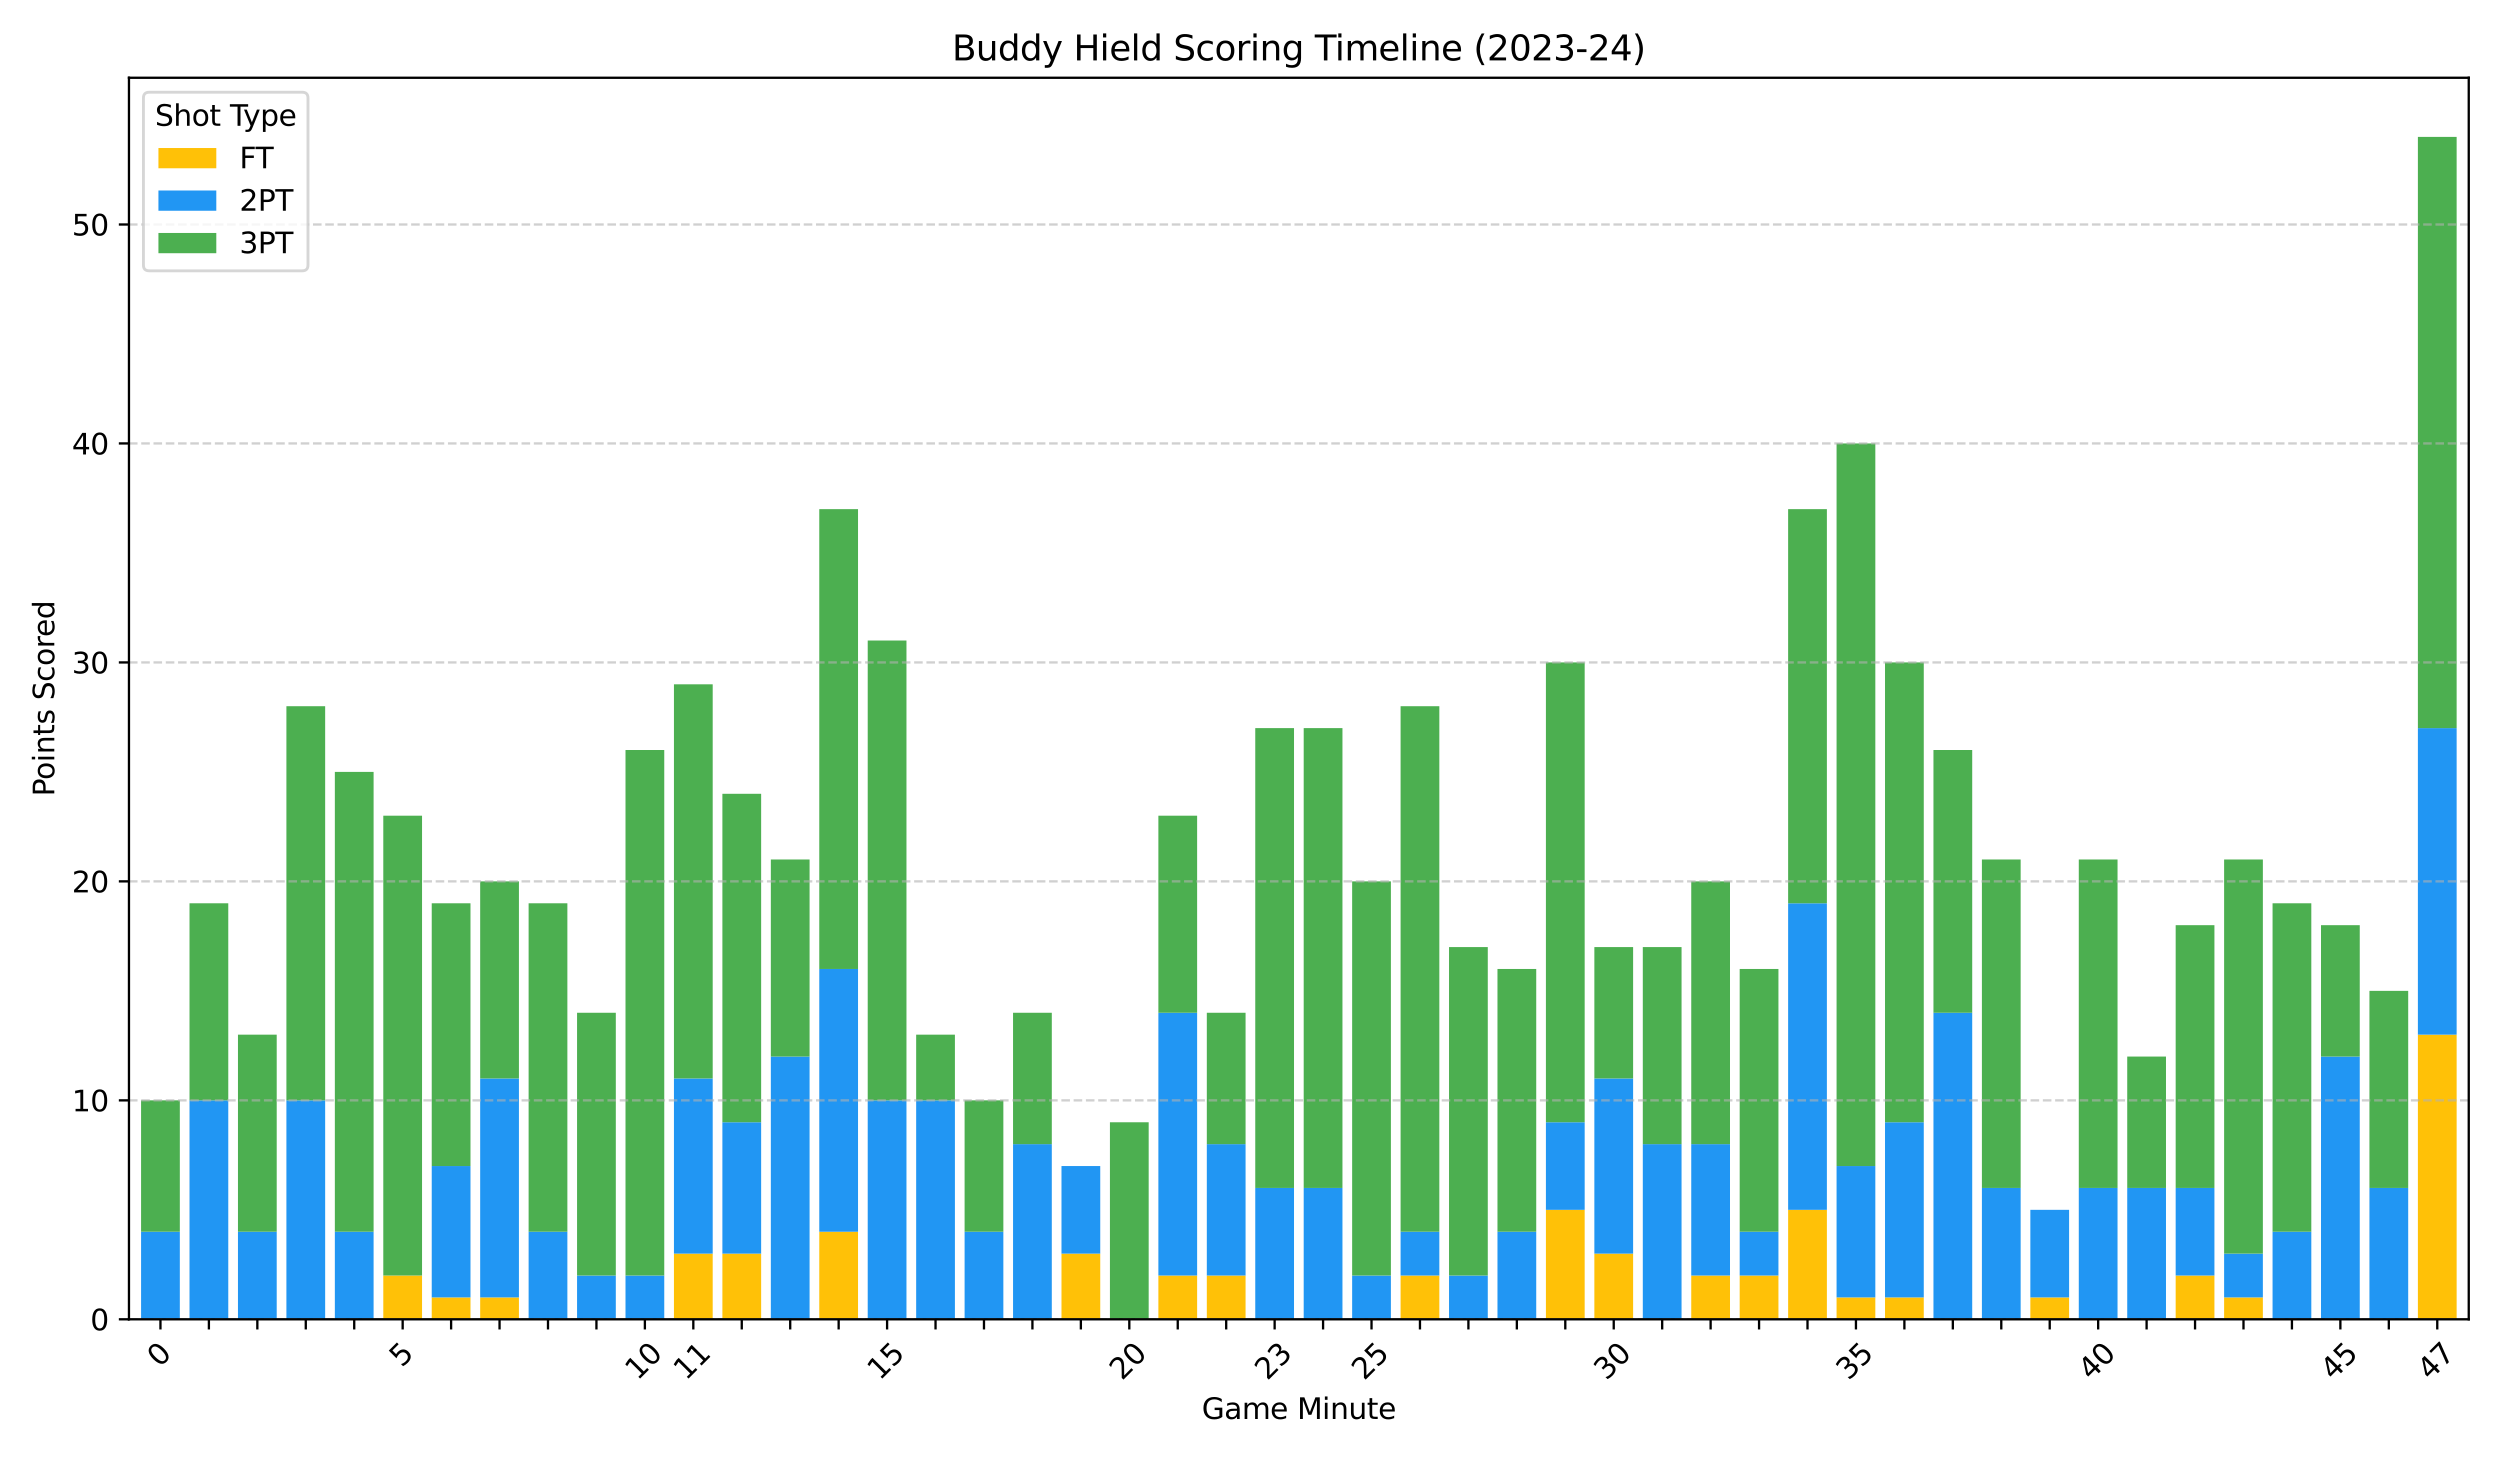 <?xml version="1.0" encoding="utf-8" standalone="no"?>
<!DOCTYPE svg PUBLIC "-//W3C//DTD SVG 1.1//EN"
  "http://www.w3.org/Graphics/SVG/1.1/DTD/svg11.dtd">
<svg xmlns:xlink="http://www.w3.org/1999/xlink" width="864pt" height="504pt" viewBox="0 0 864 504" xmlns="http://www.w3.org/2000/svg" version="1.1">
 <defs>
  <style type="text/css">*{stroke-linejoin: round; stroke-linecap: butt}</style>
 </defs>
 <g id="figure_1">
  <g id="patch_1">
   <path d="M 0 504 
L 864 504 
L 864 0 
L 0 0 
z
" style="fill: #ffffff"/>
  </g>
  <g id="axes_1">
   <g id="patch_2">
    <path d="M 44.57 455.956 
L 853.2 455.956 
L 853.2 26.88 
L 44.57 26.88 
z
" style="fill: #ffffff"/>
   </g>
   <g id="patch_3">
    <path d="M 48.755 455.956 
L 62.149 455.956 
L 62.149 455.956 
L 48.755 455.956 
z
" clip-path="url(#pf59eed6947)" style="fill: #ffc107"/>
   </g>
   <g id="patch_4">
    <path d="M 65.497 455.956 
L 78.891 455.956 
L 78.891 455.956 
L 65.497 455.956 
z
" clip-path="url(#pf59eed6947)" style="fill: #ffc107"/>
   </g>
   <g id="patch_5">
    <path d="M 82.239 455.956 
L 95.633 455.956 
L 95.633 455.956 
L 82.239 455.956 
z
" clip-path="url(#pf59eed6947)" style="fill: #ffc107"/>
   </g>
   <g id="patch_6">
    <path d="M 98.981 455.956 
L 112.374 455.956 
L 112.374 455.956 
L 98.981 455.956 
z
" clip-path="url(#pf59eed6947)" style="fill: #ffc107"/>
   </g>
   <g id="patch_7">
    <path d="M 115.723 455.956 
L 129.116 455.956 
L 129.116 455.956 
L 115.723 455.956 
z
" clip-path="url(#pf59eed6947)" style="fill: #ffc107"/>
   </g>
   <g id="patch_8">
    <path d="M 132.465 455.956 
L 145.858 455.956 
L 145.858 440.821 
L 132.465 440.821 
z
" clip-path="url(#pf59eed6947)" style="fill: #ffc107"/>
   </g>
   <g id="patch_9">
    <path d="M 149.206 455.956 
L 162.6 455.956 
L 162.6 448.388 
L 149.206 448.388 
z
" clip-path="url(#pf59eed6947)" style="fill: #ffc107"/>
   </g>
   <g id="patch_10">
    <path d="M 165.948 455.956 
L 179.342 455.956 
L 179.342 448.388 
L 165.948 448.388 
z
" clip-path="url(#pf59eed6947)" style="fill: #ffc107"/>
   </g>
   <g id="patch_11">
    <path d="M 182.69 455.956 
L 196.083 455.956 
L 196.083 455.956 
L 182.69 455.956 
z
" clip-path="url(#pf59eed6947)" style="fill: #ffc107"/>
   </g>
   <g id="patch_12">
    <path d="M 199.432 455.956 
L 212.825 455.956 
L 212.825 455.956 
L 199.432 455.956 
z
" clip-path="url(#pf59eed6947)" style="fill: #ffc107"/>
   </g>
   <g id="patch_13">
    <path d="M 216.174 455.956 
L 229.567 455.956 
L 229.567 455.956 
L 216.174 455.956 
z
" clip-path="url(#pf59eed6947)" style="fill: #ffc107"/>
   </g>
   <g id="patch_14">
    <path d="M 232.915 455.956 
L 246.309 455.956 
L 246.309 433.253 
L 232.915 433.253 
z
" clip-path="url(#pf59eed6947)" style="fill: #ffc107"/>
   </g>
   <g id="patch_15">
    <path d="M 249.657 455.956 
L 263.051 455.956 
L 263.051 433.253 
L 249.657 433.253 
z
" clip-path="url(#pf59eed6947)" style="fill: #ffc107"/>
   </g>
   <g id="patch_16">
    <path d="M 266.399 455.956 
L 279.793 455.956 
L 279.793 455.956 
L 266.399 455.956 
z
" clip-path="url(#pf59eed6947)" style="fill: #ffc107"/>
   </g>
   <g id="patch_17">
    <path d="M 283.141 455.956 
L 296.534 455.956 
L 296.534 425.686 
L 283.141 425.686 
z
" clip-path="url(#pf59eed6947)" style="fill: #ffc107"/>
   </g>
   <g id="patch_18">
    <path d="M 299.883 455.956 
L 313.276 455.956 
L 313.276 455.956 
L 299.883 455.956 
z
" clip-path="url(#pf59eed6947)" style="fill: #ffc107"/>
   </g>
   <g id="patch_19">
    <path d="M 316.625 455.956 
L 330.018 455.956 
L 330.018 455.956 
L 316.625 455.956 
z
" clip-path="url(#pf59eed6947)" style="fill: #ffc107"/>
   </g>
   <g id="patch_20">
    <path d="M 333.366 455.956 
L 346.76 455.956 
L 346.76 455.956 
L 333.366 455.956 
z
" clip-path="url(#pf59eed6947)" style="fill: #ffc107"/>
   </g>
   <g id="patch_21">
    <path d="M 350.108 455.956 
L 363.502 455.956 
L 363.502 455.956 
L 350.108 455.956 
z
" clip-path="url(#pf59eed6947)" style="fill: #ffc107"/>
   </g>
   <g id="patch_22">
    <path d="M 366.85 455.956 
L 380.244 455.956 
L 380.244 433.253 
L 366.85 433.253 
z
" clip-path="url(#pf59eed6947)" style="fill: #ffc107"/>
   </g>
   <g id="patch_23">
    <path d="M 383.592 455.956 
L 396.985 455.956 
L 396.985 455.956 
L 383.592 455.956 
z
" clip-path="url(#pf59eed6947)" style="fill: #ffc107"/>
   </g>
   <g id="patch_24">
    <path d="M 400.334 455.956 
L 413.727 455.956 
L 413.727 440.821 
L 400.334 440.821 
z
" clip-path="url(#pf59eed6947)" style="fill: #ffc107"/>
   </g>
   <g id="patch_25">
    <path d="M 417.076 455.956 
L 430.469 455.956 
L 430.469 440.821 
L 417.076 440.821 
z
" clip-path="url(#pf59eed6947)" style="fill: #ffc107"/>
   </g>
   <g id="patch_26">
    <path d="M 433.817 455.956 
L 447.211 455.956 
L 447.211 455.956 
L 433.817 455.956 
z
" clip-path="url(#pf59eed6947)" style="fill: #ffc107"/>
   </g>
   <g id="patch_27">
    <path d="M 450.559 455.956 
L 463.953 455.956 
L 463.953 455.956 
L 450.559 455.956 
z
" clip-path="url(#pf59eed6947)" style="fill: #ffc107"/>
   </g>
   <g id="patch_28">
    <path d="M 467.301 455.956 
L 480.694 455.956 
L 480.694 455.956 
L 467.301 455.956 
z
" clip-path="url(#pf59eed6947)" style="fill: #ffc107"/>
   </g>
   <g id="patch_29">
    <path d="M 484.043 455.956 
L 497.436 455.956 
L 497.436 440.821 
L 484.043 440.821 
z
" clip-path="url(#pf59eed6947)" style="fill: #ffc107"/>
   </g>
   <g id="patch_30">
    <path d="M 500.785 455.956 
L 514.178 455.956 
L 514.178 455.956 
L 500.785 455.956 
z
" clip-path="url(#pf59eed6947)" style="fill: #ffc107"/>
   </g>
   <g id="patch_31">
    <path d="M 517.526 455.956 
L 530.92 455.956 
L 530.92 455.956 
L 517.526 455.956 
z
" clip-path="url(#pf59eed6947)" style="fill: #ffc107"/>
   </g>
   <g id="patch_32">
    <path d="M 534.268 455.956 
L 547.662 455.956 
L 547.662 418.118 
L 534.268 418.118 
z
" clip-path="url(#pf59eed6947)" style="fill: #ffc107"/>
   </g>
   <g id="patch_33">
    <path d="M 551.01 455.956 
L 564.404 455.956 
L 564.404 433.253 
L 551.01 433.253 
z
" clip-path="url(#pf59eed6947)" style="fill: #ffc107"/>
   </g>
   <g id="patch_34">
    <path d="M 567.752 455.956 
L 581.145 455.956 
L 581.145 455.956 
L 567.752 455.956 
z
" clip-path="url(#pf59eed6947)" style="fill: #ffc107"/>
   </g>
   <g id="patch_35">
    <path d="M 584.494 455.956 
L 597.887 455.956 
L 597.887 440.821 
L 584.494 440.821 
z
" clip-path="url(#pf59eed6947)" style="fill: #ffc107"/>
   </g>
   <g id="patch_36">
    <path d="M 601.236 455.956 
L 614.629 455.956 
L 614.629 440.821 
L 601.236 440.821 
z
" clip-path="url(#pf59eed6947)" style="fill: #ffc107"/>
   </g>
   <g id="patch_37">
    <path d="M 617.977 455.956 
L 631.371 455.956 
L 631.371 418.118 
L 617.977 418.118 
z
" clip-path="url(#pf59eed6947)" style="fill: #ffc107"/>
   </g>
   <g id="patch_38">
    <path d="M 634.719 455.956 
L 648.113 455.956 
L 648.113 448.388 
L 634.719 448.388 
z
" clip-path="url(#pf59eed6947)" style="fill: #ffc107"/>
   </g>
   <g id="patch_39">
    <path d="M 651.461 455.956 
L 664.855 455.956 
L 664.855 448.388 
L 651.461 448.388 
z
" clip-path="url(#pf59eed6947)" style="fill: #ffc107"/>
   </g>
   <g id="patch_40">
    <path d="M 668.203 455.956 
L 681.596 455.956 
L 681.596 455.956 
L 668.203 455.956 
z
" clip-path="url(#pf59eed6947)" style="fill: #ffc107"/>
   </g>
   <g id="patch_41">
    <path d="M 684.945 455.956 
L 698.338 455.956 
L 698.338 455.956 
L 684.945 455.956 
z
" clip-path="url(#pf59eed6947)" style="fill: #ffc107"/>
   </g>
   <g id="patch_42">
    <path d="M 701.687 455.956 
L 715.08 455.956 
L 715.08 448.388 
L 701.687 448.388 
z
" clip-path="url(#pf59eed6947)" style="fill: #ffc107"/>
   </g>
   <g id="patch_43">
    <path d="M 718.428 455.956 
L 731.822 455.956 
L 731.822 455.956 
L 718.428 455.956 
z
" clip-path="url(#pf59eed6947)" style="fill: #ffc107"/>
   </g>
   <g id="patch_44">
    <path d="M 735.17 455.956 
L 748.564 455.956 
L 748.564 455.956 
L 735.17 455.956 
z
" clip-path="url(#pf59eed6947)" style="fill: #ffc107"/>
   </g>
   <g id="patch_45">
    <path d="M 751.912 455.956 
L 765.305 455.956 
L 765.305 440.821 
L 751.912 440.821 
z
" clip-path="url(#pf59eed6947)" style="fill: #ffc107"/>
   </g>
   <g id="patch_46">
    <path d="M 768.654 455.956 
L 782.047 455.956 
L 782.047 448.388 
L 768.654 448.388 
z
" clip-path="url(#pf59eed6947)" style="fill: #ffc107"/>
   </g>
   <g id="patch_47">
    <path d="M 785.396 455.956 
L 798.789 455.956 
L 798.789 455.956 
L 785.396 455.956 
z
" clip-path="url(#pf59eed6947)" style="fill: #ffc107"/>
   </g>
   <g id="patch_48">
    <path d="M 802.137 455.956 
L 815.531 455.956 
L 815.531 455.956 
L 802.137 455.956 
z
" clip-path="url(#pf59eed6947)" style="fill: #ffc107"/>
   </g>
   <g id="patch_49">
    <path d="M 818.879 455.956 
L 832.273 455.956 
L 832.273 455.956 
L 818.879 455.956 
z
" clip-path="url(#pf59eed6947)" style="fill: #ffc107"/>
   </g>
   <g id="patch_50">
    <path d="M 835.621 455.956 
L 849.015 455.956 
L 849.015 357.578 
L 835.621 357.578 
z
" clip-path="url(#pf59eed6947)" style="fill: #ffc107"/>
   </g>
   <g id="patch_51">
    <path d="M 48.755 455.956 
L 62.149 455.956 
L 62.149 425.686 
L 48.755 425.686 
z
" clip-path="url(#pf59eed6947)" style="fill: #2196f3"/>
   </g>
   <g id="patch_52">
    <path d="M 65.497 455.956 
L 78.891 455.956 
L 78.891 380.281 
L 65.497 380.281 
z
" clip-path="url(#pf59eed6947)" style="fill: #2196f3"/>
   </g>
   <g id="patch_53">
    <path d="M 82.239 455.956 
L 95.633 455.956 
L 95.633 425.686 
L 82.239 425.686 
z
" clip-path="url(#pf59eed6947)" style="fill: #2196f3"/>
   </g>
   <g id="patch_54">
    <path d="M 98.981 455.956 
L 112.374 455.956 
L 112.374 380.281 
L 98.981 380.281 
z
" clip-path="url(#pf59eed6947)" style="fill: #2196f3"/>
   </g>
   <g id="patch_55">
    <path d="M 115.723 455.956 
L 129.116 455.956 
L 129.116 425.686 
L 115.723 425.686 
z
" clip-path="url(#pf59eed6947)" style="fill: #2196f3"/>
   </g>
   <g id="patch_56">
    <path d="M 132.465 455.956 
L 145.858 455.956 
L 145.858 455.956 
L 132.465 455.956 
z
" clip-path="url(#pf59eed6947)" style="fill: #2196f3"/>
   </g>
   <g id="patch_57">
    <path d="M 149.206 448.388 
L 162.6 448.388 
L 162.6 402.983 
L 149.206 402.983 
z
" clip-path="url(#pf59eed6947)" style="fill: #2196f3"/>
   </g>
   <g id="patch_58">
    <path d="M 165.948 448.388 
L 179.342 448.388 
L 179.342 372.713 
L 165.948 372.713 
z
" clip-path="url(#pf59eed6947)" style="fill: #2196f3"/>
   </g>
   <g id="patch_59">
    <path d="M 182.69 455.956 
L 196.083 455.956 
L 196.083 425.686 
L 182.69 425.686 
z
" clip-path="url(#pf59eed6947)" style="fill: #2196f3"/>
   </g>
   <g id="patch_60">
    <path d="M 199.432 455.956 
L 212.825 455.956 
L 212.825 440.821 
L 199.432 440.821 
z
" clip-path="url(#pf59eed6947)" style="fill: #2196f3"/>
   </g>
   <g id="patch_61">
    <path d="M 216.174 455.956 
L 229.567 455.956 
L 229.567 440.821 
L 216.174 440.821 
z
" clip-path="url(#pf59eed6947)" style="fill: #2196f3"/>
   </g>
   <g id="patch_62">
    <path d="M 232.915 433.253 
L 246.309 433.253 
L 246.309 372.713 
L 232.915 372.713 
z
" clip-path="url(#pf59eed6947)" style="fill: #2196f3"/>
   </g>
   <g id="patch_63">
    <path d="M 249.657 433.253 
L 263.051 433.253 
L 263.051 387.848 
L 249.657 387.848 
z
" clip-path="url(#pf59eed6947)" style="fill: #2196f3"/>
   </g>
   <g id="patch_64">
    <path d="M 266.399 455.956 
L 279.793 455.956 
L 279.793 365.146 
L 266.399 365.146 
z
" clip-path="url(#pf59eed6947)" style="fill: #2196f3"/>
   </g>
   <g id="patch_65">
    <path d="M 283.141 425.686 
L 296.534 425.686 
L 296.534 334.876 
L 283.141 334.876 
z
" clip-path="url(#pf59eed6947)" style="fill: #2196f3"/>
   </g>
   <g id="patch_66">
    <path d="M 299.883 455.956 
L 313.276 455.956 
L 313.276 380.281 
L 299.883 380.281 
z
" clip-path="url(#pf59eed6947)" style="fill: #2196f3"/>
   </g>
   <g id="patch_67">
    <path d="M 316.625 455.956 
L 330.018 455.956 
L 330.018 380.281 
L 316.625 380.281 
z
" clip-path="url(#pf59eed6947)" style="fill: #2196f3"/>
   </g>
   <g id="patch_68">
    <path d="M 333.366 455.956 
L 346.76 455.956 
L 346.76 425.686 
L 333.366 425.686 
z
" clip-path="url(#pf59eed6947)" style="fill: #2196f3"/>
   </g>
   <g id="patch_69">
    <path d="M 350.108 455.956 
L 363.502 455.956 
L 363.502 395.416 
L 350.108 395.416 
z
" clip-path="url(#pf59eed6947)" style="fill: #2196f3"/>
   </g>
   <g id="patch_70">
    <path d="M 366.85 433.253 
L 380.244 433.253 
L 380.244 402.983 
L 366.85 402.983 
z
" clip-path="url(#pf59eed6947)" style="fill: #2196f3"/>
   </g>
   <g id="patch_71">
    <path d="M 383.592 455.956 
L 396.985 455.956 
L 396.985 455.956 
L 383.592 455.956 
z
" clip-path="url(#pf59eed6947)" style="fill: #2196f3"/>
   </g>
   <g id="patch_72">
    <path d="M 400.334 440.821 
L 413.727 440.821 
L 413.727 350.011 
L 400.334 350.011 
z
" clip-path="url(#pf59eed6947)" style="fill: #2196f3"/>
   </g>
   <g id="patch_73">
    <path d="M 417.076 440.821 
L 430.469 440.821 
L 430.469 395.416 
L 417.076 395.416 
z
" clip-path="url(#pf59eed6947)" style="fill: #2196f3"/>
   </g>
   <g id="patch_74">
    <path d="M 433.817 455.956 
L 447.211 455.956 
L 447.211 410.551 
L 433.817 410.551 
z
" clip-path="url(#pf59eed6947)" style="fill: #2196f3"/>
   </g>
   <g id="patch_75">
    <path d="M 450.559 455.956 
L 463.953 455.956 
L 463.953 410.551 
L 450.559 410.551 
z
" clip-path="url(#pf59eed6947)" style="fill: #2196f3"/>
   </g>
   <g id="patch_76">
    <path d="M 467.301 455.956 
L 480.694 455.956 
L 480.694 440.821 
L 467.301 440.821 
z
" clip-path="url(#pf59eed6947)" style="fill: #2196f3"/>
   </g>
   <g id="patch_77">
    <path d="M 484.043 440.821 
L 497.436 440.821 
L 497.436 425.686 
L 484.043 425.686 
z
" clip-path="url(#pf59eed6947)" style="fill: #2196f3"/>
   </g>
   <g id="patch_78">
    <path d="M 500.785 455.956 
L 514.178 455.956 
L 514.178 440.821 
L 500.785 440.821 
z
" clip-path="url(#pf59eed6947)" style="fill: #2196f3"/>
   </g>
   <g id="patch_79">
    <path d="M 517.526 455.956 
L 530.92 455.956 
L 530.92 425.686 
L 517.526 425.686 
z
" clip-path="url(#pf59eed6947)" style="fill: #2196f3"/>
   </g>
   <g id="patch_80">
    <path d="M 534.268 418.118 
L 547.662 418.118 
L 547.662 387.848 
L 534.268 387.848 
z
" clip-path="url(#pf59eed6947)" style="fill: #2196f3"/>
   </g>
   <g id="patch_81">
    <path d="M 551.01 433.253 
L 564.404 433.253 
L 564.404 372.713 
L 551.01 372.713 
z
" clip-path="url(#pf59eed6947)" style="fill: #2196f3"/>
   </g>
   <g id="patch_82">
    <path d="M 567.752 455.956 
L 581.145 455.956 
L 581.145 395.416 
L 567.752 395.416 
z
" clip-path="url(#pf59eed6947)" style="fill: #2196f3"/>
   </g>
   <g id="patch_83">
    <path d="M 584.494 440.821 
L 597.887 440.821 
L 597.887 395.416 
L 584.494 395.416 
z
" clip-path="url(#pf59eed6947)" style="fill: #2196f3"/>
   </g>
   <g id="patch_84">
    <path d="M 601.236 440.821 
L 614.629 440.821 
L 614.629 425.686 
L 601.236 425.686 
z
" clip-path="url(#pf59eed6947)" style="fill: #2196f3"/>
   </g>
   <g id="patch_85">
    <path d="M 617.977 418.118 
L 631.371 418.118 
L 631.371 312.174 
L 617.977 312.174 
z
" clip-path="url(#pf59eed6947)" style="fill: #2196f3"/>
   </g>
   <g id="patch_86">
    <path d="M 634.719 448.388 
L 648.113 448.388 
L 648.113 402.983 
L 634.719 402.983 
z
" clip-path="url(#pf59eed6947)" style="fill: #2196f3"/>
   </g>
   <g id="patch_87">
    <path d="M 651.461 448.388 
L 664.855 448.388 
L 664.855 387.848 
L 651.461 387.848 
z
" clip-path="url(#pf59eed6947)" style="fill: #2196f3"/>
   </g>
   <g id="patch_88">
    <path d="M 668.203 455.956 
L 681.596 455.956 
L 681.596 350.011 
L 668.203 350.011 
z
" clip-path="url(#pf59eed6947)" style="fill: #2196f3"/>
   </g>
   <g id="patch_89">
    <path d="M 684.945 455.956 
L 698.338 455.956 
L 698.338 410.551 
L 684.945 410.551 
z
" clip-path="url(#pf59eed6947)" style="fill: #2196f3"/>
   </g>
   <g id="patch_90">
    <path d="M 701.687 448.388 
L 715.08 448.388 
L 715.08 418.118 
L 701.687 418.118 
z
" clip-path="url(#pf59eed6947)" style="fill: #2196f3"/>
   </g>
   <g id="patch_91">
    <path d="M 718.428 455.956 
L 731.822 455.956 
L 731.822 410.551 
L 718.428 410.551 
z
" clip-path="url(#pf59eed6947)" style="fill: #2196f3"/>
   </g>
   <g id="patch_92">
    <path d="M 735.17 455.956 
L 748.564 455.956 
L 748.564 410.551 
L 735.17 410.551 
z
" clip-path="url(#pf59eed6947)" style="fill: #2196f3"/>
   </g>
   <g id="patch_93">
    <path d="M 751.912 440.821 
L 765.305 440.821 
L 765.305 410.551 
L 751.912 410.551 
z
" clip-path="url(#pf59eed6947)" style="fill: #2196f3"/>
   </g>
   <g id="patch_94">
    <path d="M 768.654 448.388 
L 782.047 448.388 
L 782.047 433.253 
L 768.654 433.253 
z
" clip-path="url(#pf59eed6947)" style="fill: #2196f3"/>
   </g>
   <g id="patch_95">
    <path d="M 785.396 455.956 
L 798.789 455.956 
L 798.789 425.686 
L 785.396 425.686 
z
" clip-path="url(#pf59eed6947)" style="fill: #2196f3"/>
   </g>
   <g id="patch_96">
    <path d="M 802.137 455.956 
L 815.531 455.956 
L 815.531 365.146 
L 802.137 365.146 
z
" clip-path="url(#pf59eed6947)" style="fill: #2196f3"/>
   </g>
   <g id="patch_97">
    <path d="M 818.879 455.956 
L 832.273 455.956 
L 832.273 410.551 
L 818.879 410.551 
z
" clip-path="url(#pf59eed6947)" style="fill: #2196f3"/>
   </g>
   <g id="patch_98">
    <path d="M 835.621 357.578 
L 849.015 357.578 
L 849.015 251.634 
L 835.621 251.634 
z
" clip-path="url(#pf59eed6947)" style="fill: #2196f3"/>
   </g>
   <g id="patch_99">
    <path d="M 48.755 425.686 
L 62.149 425.686 
L 62.149 380.281 
L 48.755 380.281 
z
" clip-path="url(#pf59eed6947)" style="fill: #4caf50"/>
   </g>
   <g id="patch_100">
    <path d="M 65.497 380.281 
L 78.891 380.281 
L 78.891 312.174 
L 65.497 312.174 
z
" clip-path="url(#pf59eed6947)" style="fill: #4caf50"/>
   </g>
   <g id="patch_101">
    <path d="M 82.239 425.686 
L 95.633 425.686 
L 95.633 357.578 
L 82.239 357.578 
z
" clip-path="url(#pf59eed6947)" style="fill: #4caf50"/>
   </g>
   <g id="patch_102">
    <path d="M 98.981 380.281 
L 112.374 380.281 
L 112.374 244.066 
L 98.981 244.066 
z
" clip-path="url(#pf59eed6947)" style="fill: #4caf50"/>
   </g>
   <g id="patch_103">
    <path d="M 115.723 425.686 
L 129.116 425.686 
L 129.116 266.769 
L 115.723 266.769 
z
" clip-path="url(#pf59eed6947)" style="fill: #4caf50"/>
   </g>
   <g id="patch_104">
    <path d="M 132.465 440.821 
L 145.858 440.821 
L 145.858 281.904 
L 132.465 281.904 
z
" clip-path="url(#pf59eed6947)" style="fill: #4caf50"/>
   </g>
   <g id="patch_105">
    <path d="M 149.206 402.983 
L 162.6 402.983 
L 162.6 312.174 
L 149.206 312.174 
z
" clip-path="url(#pf59eed6947)" style="fill: #4caf50"/>
   </g>
   <g id="patch_106">
    <path d="M 165.948 372.713 
L 179.342 372.713 
L 179.342 304.606 
L 165.948 304.606 
z
" clip-path="url(#pf59eed6947)" style="fill: #4caf50"/>
   </g>
   <g id="patch_107">
    <path d="M 182.69 425.686 
L 196.083 425.686 
L 196.083 312.174 
L 182.69 312.174 
z
" clip-path="url(#pf59eed6947)" style="fill: #4caf50"/>
   </g>
   <g id="patch_108">
    <path d="M 199.432 440.821 
L 212.825 440.821 
L 212.825 350.011 
L 199.432 350.011 
z
" clip-path="url(#pf59eed6947)" style="fill: #4caf50"/>
   </g>
   <g id="patch_109">
    <path d="M 216.174 440.821 
L 229.567 440.821 
L 229.567 259.201 
L 216.174 259.201 
z
" clip-path="url(#pf59eed6947)" style="fill: #4caf50"/>
   </g>
   <g id="patch_110">
    <path d="M 232.915 372.713 
L 246.309 372.713 
L 246.309 236.499 
L 232.915 236.499 
z
" clip-path="url(#pf59eed6947)" style="fill: #4caf50"/>
   </g>
   <g id="patch_111">
    <path d="M 249.657 387.848 
L 263.051 387.848 
L 263.051 274.336 
L 249.657 274.336 
z
" clip-path="url(#pf59eed6947)" style="fill: #4caf50"/>
   </g>
   <g id="patch_112">
    <path d="M 266.399 365.146 
L 279.793 365.146 
L 279.793 297.039 
L 266.399 297.039 
z
" clip-path="url(#pf59eed6947)" style="fill: #4caf50"/>
   </g>
   <g id="patch_113">
    <path d="M 283.141 334.876 
L 296.534 334.876 
L 296.534 175.959 
L 283.141 175.959 
z
" clip-path="url(#pf59eed6947)" style="fill: #4caf50"/>
   </g>
   <g id="patch_114">
    <path d="M 299.883 380.281 
L 313.276 380.281 
L 313.276 221.364 
L 299.883 221.364 
z
" clip-path="url(#pf59eed6947)" style="fill: #4caf50"/>
   </g>
   <g id="patch_115">
    <path d="M 316.625 380.281 
L 330.018 380.281 
L 330.018 357.578 
L 316.625 357.578 
z
" clip-path="url(#pf59eed6947)" style="fill: #4caf50"/>
   </g>
   <g id="patch_116">
    <path d="M 333.366 425.686 
L 346.76 425.686 
L 346.76 380.281 
L 333.366 380.281 
z
" clip-path="url(#pf59eed6947)" style="fill: #4caf50"/>
   </g>
   <g id="patch_117">
    <path d="M 350.108 395.416 
L 363.502 395.416 
L 363.502 350.011 
L 350.108 350.011 
z
" clip-path="url(#pf59eed6947)" style="fill: #4caf50"/>
   </g>
   <g id="patch_118">
    <path d="M 366.85 455.956 
L 380.244 455.956 
L 380.244 455.956 
L 366.85 455.956 
z
" clip-path="url(#pf59eed6947)" style="fill: #4caf50"/>
   </g>
   <g id="patch_119">
    <path d="M 383.592 455.956 
L 396.985 455.956 
L 396.985 387.848 
L 383.592 387.848 
z
" clip-path="url(#pf59eed6947)" style="fill: #4caf50"/>
   </g>
   <g id="patch_120">
    <path d="M 400.334 350.011 
L 413.727 350.011 
L 413.727 281.904 
L 400.334 281.904 
z
" clip-path="url(#pf59eed6947)" style="fill: #4caf50"/>
   </g>
   <g id="patch_121">
    <path d="M 417.076 395.416 
L 430.469 395.416 
L 430.469 350.011 
L 417.076 350.011 
z
" clip-path="url(#pf59eed6947)" style="fill: #4caf50"/>
   </g>
   <g id="patch_122">
    <path d="M 433.817 410.551 
L 447.211 410.551 
L 447.211 251.634 
L 433.817 251.634 
z
" clip-path="url(#pf59eed6947)" style="fill: #4caf50"/>
   </g>
   <g id="patch_123">
    <path d="M 450.559 410.551 
L 463.953 410.551 
L 463.953 251.634 
L 450.559 251.634 
z
" clip-path="url(#pf59eed6947)" style="fill: #4caf50"/>
   </g>
   <g id="patch_124">
    <path d="M 467.301 440.821 
L 480.694 440.821 
L 480.694 304.606 
L 467.301 304.606 
z
" clip-path="url(#pf59eed6947)" style="fill: #4caf50"/>
   </g>
   <g id="patch_125">
    <path d="M 484.043 425.686 
L 497.436 425.686 
L 497.436 244.066 
L 484.043 244.066 
z
" clip-path="url(#pf59eed6947)" style="fill: #4caf50"/>
   </g>
   <g id="patch_126">
    <path d="M 500.785 440.821 
L 514.178 440.821 
L 514.178 327.309 
L 500.785 327.309 
z
" clip-path="url(#pf59eed6947)" style="fill: #4caf50"/>
   </g>
   <g id="patch_127">
    <path d="M 517.526 425.686 
L 530.92 425.686 
L 530.92 334.876 
L 517.526 334.876 
z
" clip-path="url(#pf59eed6947)" style="fill: #4caf50"/>
   </g>
   <g id="patch_128">
    <path d="M 534.268 387.848 
L 547.662 387.848 
L 547.662 228.931 
L 534.268 228.931 
z
" clip-path="url(#pf59eed6947)" style="fill: #4caf50"/>
   </g>
   <g id="patch_129">
    <path d="M 551.01 372.713 
L 564.404 372.713 
L 564.404 327.309 
L 551.01 327.309 
z
" clip-path="url(#pf59eed6947)" style="fill: #4caf50"/>
   </g>
   <g id="patch_130">
    <path d="M 567.752 395.416 
L 581.145 395.416 
L 581.145 327.309 
L 567.752 327.309 
z
" clip-path="url(#pf59eed6947)" style="fill: #4caf50"/>
   </g>
   <g id="patch_131">
    <path d="M 584.494 395.416 
L 597.887 395.416 
L 597.887 304.606 
L 584.494 304.606 
z
" clip-path="url(#pf59eed6947)" style="fill: #4caf50"/>
   </g>
   <g id="patch_132">
    <path d="M 601.236 425.686 
L 614.629 425.686 
L 614.629 334.876 
L 601.236 334.876 
z
" clip-path="url(#pf59eed6947)" style="fill: #4caf50"/>
   </g>
   <g id="patch_133">
    <path d="M 617.977 312.174 
L 631.371 312.174 
L 631.371 175.959 
L 617.977 175.959 
z
" clip-path="url(#pf59eed6947)" style="fill: #4caf50"/>
   </g>
   <g id="patch_134">
    <path d="M 634.719 402.983 
L 648.113 402.983 
L 648.113 153.257 
L 634.719 153.257 
z
" clip-path="url(#pf59eed6947)" style="fill: #4caf50"/>
   </g>
   <g id="patch_135">
    <path d="M 651.461 387.848 
L 664.855 387.848 
L 664.855 228.931 
L 651.461 228.931 
z
" clip-path="url(#pf59eed6947)" style="fill: #4caf50"/>
   </g>
   <g id="patch_136">
    <path d="M 668.203 350.011 
L 681.596 350.011 
L 681.596 259.201 
L 668.203 259.201 
z
" clip-path="url(#pf59eed6947)" style="fill: #4caf50"/>
   </g>
   <g id="patch_137">
    <path d="M 684.945 410.551 
L 698.338 410.551 
L 698.338 297.039 
L 684.945 297.039 
z
" clip-path="url(#pf59eed6947)" style="fill: #4caf50"/>
   </g>
   <g id="patch_138">
    <path d="M 701.687 455.956 
L 715.08 455.956 
L 715.08 455.956 
L 701.687 455.956 
z
" clip-path="url(#pf59eed6947)" style="fill: #4caf50"/>
   </g>
   <g id="patch_139">
    <path d="M 718.428 410.551 
L 731.822 410.551 
L 731.822 297.039 
L 718.428 297.039 
z
" clip-path="url(#pf59eed6947)" style="fill: #4caf50"/>
   </g>
   <g id="patch_140">
    <path d="M 735.17 410.551 
L 748.564 410.551 
L 748.564 365.146 
L 735.17 365.146 
z
" clip-path="url(#pf59eed6947)" style="fill: #4caf50"/>
   </g>
   <g id="patch_141">
    <path d="M 751.912 410.551 
L 765.305 410.551 
L 765.305 319.741 
L 751.912 319.741 
z
" clip-path="url(#pf59eed6947)" style="fill: #4caf50"/>
   </g>
   <g id="patch_142">
    <path d="M 768.654 433.253 
L 782.047 433.253 
L 782.047 297.039 
L 768.654 297.039 
z
" clip-path="url(#pf59eed6947)" style="fill: #4caf50"/>
   </g>
   <g id="patch_143">
    <path d="M 785.396 425.686 
L 798.789 425.686 
L 798.789 312.174 
L 785.396 312.174 
z
" clip-path="url(#pf59eed6947)" style="fill: #4caf50"/>
   </g>
   <g id="patch_144">
    <path d="M 802.137 365.146 
L 815.531 365.146 
L 815.531 319.741 
L 802.137 319.741 
z
" clip-path="url(#pf59eed6947)" style="fill: #4caf50"/>
   </g>
   <g id="patch_145">
    <path d="M 818.879 410.551 
L 832.273 410.551 
L 832.273 342.443 
L 818.879 342.443 
z
" clip-path="url(#pf59eed6947)" style="fill: #4caf50"/>
   </g>
   <g id="patch_146">
    <path d="M 835.621 251.634 
L 849.015 251.634 
L 849.015 47.312 
L 835.621 47.312 
z
" clip-path="url(#pf59eed6947)" style="fill: #4caf50"/>
   </g>
   <g id="matplotlib.axis_1">
    <g id="xtick_1">
     <g id="line2d_1">
      <defs>
       <path id="mf991801d17" d="M 0 0 
L 0 3.5 
" style="stroke: #000000; stroke-width: 0.8"/>
      </defs>
      <g>
       <use xlink:href="#mf991801d17" x="55.452" y="455.956" style="stroke: #000000; stroke-width: 0.8"/>
      </g>
     </g>
     <g id="text_1">
      <!-- 0 -->
      <g transform="translate(55.154 472.827) rotate(-45) scale(0.1 -0.1)">
       <defs>
        <path id="DejaVuSans-30" d="M 2034 4250 
Q 1547 4250 1301 3770 
Q 1056 3291 1056 2328 
Q 1056 1369 1301 889 
Q 1547 409 2034 409 
Q 2525 409 2770 889 
Q 3016 1369 3016 2328 
Q 3016 3291 2770 3770 
Q 2525 4250 2034 4250 
z
M 2034 4750 
Q 2819 4750 3233 4129 
Q 3647 3509 3647 2328 
Q 3647 1150 3233 529 
Q 2819 -91 2034 -91 
Q 1250 -91 836 529 
Q 422 1150 422 2328 
Q 422 3509 836 4129 
Q 1250 4750 2034 4750 
z
" transform="scale(0.016)"/>
       </defs>
       <use xlink:href="#DejaVuSans-30"/>
      </g>
     </g>
    </g>
    <g id="xtick_2">
     <g id="line2d_2">
      <g>
       <use xlink:href="#mf991801d17" x="72.194" y="455.956" style="stroke: #000000; stroke-width: 0.8"/>
      </g>
     </g>
    </g>
    <g id="xtick_3">
     <g id="line2d_3">
      <g>
       <use xlink:href="#mf991801d17" x="88.936" y="455.956" style="stroke: #000000; stroke-width: 0.8"/>
      </g>
     </g>
    </g>
    <g id="xtick_4">
     <g id="line2d_4">
      <g>
       <use xlink:href="#mf991801d17" x="105.678" y="455.956" style="stroke: #000000; stroke-width: 0.8"/>
      </g>
     </g>
    </g>
    <g id="xtick_5">
     <g id="line2d_5">
      <g>
       <use xlink:href="#mf991801d17" x="122.419" y="455.956" style="stroke: #000000; stroke-width: 0.8"/>
      </g>
     </g>
    </g>
    <g id="xtick_6">
     <g id="line2d_6">
      <g>
       <use xlink:href="#mf991801d17" x="139.161" y="455.956" style="stroke: #000000; stroke-width: 0.8"/>
      </g>
     </g>
     <g id="text_2">
      <!-- 5 -->
      <g transform="translate(138.863 472.827) rotate(-45) scale(0.1 -0.1)">
       <defs>
        <path id="DejaVuSans-35" d="M 691 4666 
L 3169 4666 
L 3169 4134 
L 1269 4134 
L 1269 2991 
Q 1406 3038 1543 3061 
Q 1681 3084 1819 3084 
Q 2600 3084 3056 2656 
Q 3513 2228 3513 1497 
Q 3513 744 3044 326 
Q 2575 -91 1722 -91 
Q 1428 -91 1123 -41 
Q 819 9 494 109 
L 494 744 
Q 775 591 1075 516 
Q 1375 441 1709 441 
Q 2250 441 2565 725 
Q 2881 1009 2881 1497 
Q 2881 1984 2565 2268 
Q 2250 2553 1709 2553 
Q 1456 2553 1204 2497 
Q 953 2441 691 2322 
L 691 4666 
z
" transform="scale(0.016)"/>
       </defs>
       <use xlink:href="#DejaVuSans-35"/>
      </g>
     </g>
    </g>
    <g id="xtick_7">
     <g id="line2d_7">
      <g>
       <use xlink:href="#mf991801d17" x="155.903" y="455.956" style="stroke: #000000; stroke-width: 0.8"/>
      </g>
     </g>
    </g>
    <g id="xtick_8">
     <g id="line2d_8">
      <g>
       <use xlink:href="#mf991801d17" x="172.645" y="455.956" style="stroke: #000000; stroke-width: 0.8"/>
      </g>
     </g>
    </g>
    <g id="xtick_9">
     <g id="line2d_9">
      <g>
       <use xlink:href="#mf991801d17" x="189.387" y="455.956" style="stroke: #000000; stroke-width: 0.8"/>
      </g>
     </g>
    </g>
    <g id="xtick_10">
     <g id="line2d_10">
      <g>
       <use xlink:href="#mf991801d17" x="206.129" y="455.956" style="stroke: #000000; stroke-width: 0.8"/>
      </g>
     </g>
    </g>
    <g id="xtick_11">
     <g id="line2d_11">
      <g>
       <use xlink:href="#mf991801d17" x="222.87" y="455.956" style="stroke: #000000; stroke-width: 0.8"/>
      </g>
     </g>
     <g id="text_3">
      <!-- 10 -->
      <g transform="translate(220.323 477.326) rotate(-45) scale(0.1 -0.1)">
       <defs>
        <path id="DejaVuSans-31" d="M 794 531 
L 1825 531 
L 1825 4091 
L 703 3866 
L 703 4441 
L 1819 4666 
L 2450 4666 
L 2450 531 
L 3481 531 
L 3481 0 
L 794 0 
L 794 531 
z
" transform="scale(0.016)"/>
       </defs>
       <use xlink:href="#DejaVuSans-31"/>
       <use xlink:href="#DejaVuSans-30" transform="translate(63.623 0)"/>
      </g>
     </g>
    </g>
    <g id="xtick_12">
     <g id="line2d_12">
      <g>
       <use xlink:href="#mf991801d17" x="239.612" y="455.956" style="stroke: #000000; stroke-width: 0.8"/>
      </g>
     </g>
     <g id="text_4">
      <!-- 11 -->
      <g transform="translate(237.064 477.326) rotate(-45) scale(0.1 -0.1)">
       <use xlink:href="#DejaVuSans-31"/>
       <use xlink:href="#DejaVuSans-31" transform="translate(63.623 0)"/>
      </g>
     </g>
    </g>
    <g id="xtick_13">
     <g id="line2d_13">
      <g>
       <use xlink:href="#mf991801d17" x="256.354" y="455.956" style="stroke: #000000; stroke-width: 0.8"/>
      </g>
     </g>
    </g>
    <g id="xtick_14">
     <g id="line2d_14">
      <g>
       <use xlink:href="#mf991801d17" x="273.096" y="455.956" style="stroke: #000000; stroke-width: 0.8"/>
      </g>
     </g>
    </g>
    <g id="xtick_15">
     <g id="line2d_15">
      <g>
       <use xlink:href="#mf991801d17" x="289.838" y="455.956" style="stroke: #000000; stroke-width: 0.8"/>
      </g>
     </g>
    </g>
    <g id="xtick_16">
     <g id="line2d_16">
      <g>
       <use xlink:href="#mf991801d17" x="306.58" y="455.956" style="stroke: #000000; stroke-width: 0.8"/>
      </g>
     </g>
     <g id="text_5">
      <!-- 15 -->
      <g transform="translate(304.032 477.326) rotate(-45) scale(0.1 -0.1)">
       <use xlink:href="#DejaVuSans-31"/>
       <use xlink:href="#DejaVuSans-35" transform="translate(63.623 0)"/>
      </g>
     </g>
    </g>
    <g id="xtick_17">
     <g id="line2d_17">
      <g>
       <use xlink:href="#mf991801d17" x="323.321" y="455.956" style="stroke: #000000; stroke-width: 0.8"/>
      </g>
     </g>
    </g>
    <g id="xtick_18">
     <g id="line2d_18">
      <g>
       <use xlink:href="#mf991801d17" x="340.063" y="455.956" style="stroke: #000000; stroke-width: 0.8"/>
      </g>
     </g>
    </g>
    <g id="xtick_19">
     <g id="line2d_19">
      <g>
       <use xlink:href="#mf991801d17" x="356.805" y="455.956" style="stroke: #000000; stroke-width: 0.8"/>
      </g>
     </g>
    </g>
    <g id="xtick_20">
     <g id="line2d_20">
      <g>
       <use xlink:href="#mf991801d17" x="373.547" y="455.956" style="stroke: #000000; stroke-width: 0.8"/>
      </g>
     </g>
    </g>
    <g id="xtick_21">
     <g id="line2d_21">
      <g>
       <use xlink:href="#mf991801d17" x="390.289" y="455.956" style="stroke: #000000; stroke-width: 0.8"/>
      </g>
     </g>
     <g id="text_6">
      <!-- 20 -->
      <g transform="translate(387.741 477.326) rotate(-45) scale(0.1 -0.1)">
       <defs>
        <path id="DejaVuSans-32" d="M 1228 531 
L 3431 531 
L 3431 0 
L 469 0 
L 469 531 
Q 828 903 1448 1529 
Q 2069 2156 2228 2338 
Q 2531 2678 2651 2914 
Q 2772 3150 2772 3378 
Q 2772 3750 2511 3984 
Q 2250 4219 1831 4219 
Q 1534 4219 1204 4116 
Q 875 4013 500 3803 
L 500 4441 
Q 881 4594 1212 4672 
Q 1544 4750 1819 4750 
Q 2544 4750 2975 4387 
Q 3406 4025 3406 3419 
Q 3406 3131 3298 2873 
Q 3191 2616 2906 2266 
Q 2828 2175 2409 1742 
Q 1991 1309 1228 531 
z
" transform="scale(0.016)"/>
       </defs>
       <use xlink:href="#DejaVuSans-32"/>
       <use xlink:href="#DejaVuSans-30" transform="translate(63.623 0)"/>
      </g>
     </g>
    </g>
    <g id="xtick_22">
     <g id="line2d_22">
      <g>
       <use xlink:href="#mf991801d17" x="407.03" y="455.956" style="stroke: #000000; stroke-width: 0.8"/>
      </g>
     </g>
    </g>
    <g id="xtick_23">
     <g id="line2d_23">
      <g>
       <use xlink:href="#mf991801d17" x="423.772" y="455.956" style="stroke: #000000; stroke-width: 0.8"/>
      </g>
     </g>
    </g>
    <g id="xtick_24">
     <g id="line2d_24">
      <g>
       <use xlink:href="#mf991801d17" x="440.514" y="455.956" style="stroke: #000000; stroke-width: 0.8"/>
      </g>
     </g>
     <g id="text_7">
      <!-- 23 -->
      <g transform="translate(437.966 477.326) rotate(-45) scale(0.1 -0.1)">
       <defs>
        <path id="DejaVuSans-33" d="M 2597 2516 
Q 3050 2419 3304 2112 
Q 3559 1806 3559 1356 
Q 3559 666 3084 287 
Q 2609 -91 1734 -91 
Q 1441 -91 1130 -33 
Q 819 25 488 141 
L 488 750 
Q 750 597 1062 519 
Q 1375 441 1716 441 
Q 2309 441 2620 675 
Q 2931 909 2931 1356 
Q 2931 1769 2642 2001 
Q 2353 2234 1838 2234 
L 1294 2234 
L 1294 2753 
L 1863 2753 
Q 2328 2753 2575 2939 
Q 2822 3125 2822 3475 
Q 2822 3834 2567 4026 
Q 2313 4219 1838 4219 
Q 1578 4219 1281 4162 
Q 984 4106 628 3988 
L 628 4550 
Q 988 4650 1302 4700 
Q 1616 4750 1894 4750 
Q 2613 4750 3031 4423 
Q 3450 4097 3450 3541 
Q 3450 3153 3228 2886 
Q 3006 2619 2597 2516 
z
" transform="scale(0.016)"/>
       </defs>
       <use xlink:href="#DejaVuSans-32"/>
       <use xlink:href="#DejaVuSans-33" transform="translate(63.623 0)"/>
      </g>
     </g>
    </g>
    <g id="xtick_25">
     <g id="line2d_25">
      <g>
       <use xlink:href="#mf991801d17" x="457.256" y="455.956" style="stroke: #000000; stroke-width: 0.8"/>
      </g>
     </g>
    </g>
    <g id="xtick_26">
     <g id="line2d_26">
      <g>
       <use xlink:href="#mf991801d17" x="473.998" y="455.956" style="stroke: #000000; stroke-width: 0.8"/>
      </g>
     </g>
     <g id="text_8">
      <!-- 25 -->
      <g transform="translate(471.45 477.326) rotate(-45) scale(0.1 -0.1)">
       <use xlink:href="#DejaVuSans-32"/>
       <use xlink:href="#DejaVuSans-35" transform="translate(63.623 0)"/>
      </g>
     </g>
    </g>
    <g id="xtick_27">
     <g id="line2d_27">
      <g>
       <use xlink:href="#mf991801d17" x="490.74" y="455.956" style="stroke: #000000; stroke-width: 0.8"/>
      </g>
     </g>
    </g>
    <g id="xtick_28">
     <g id="line2d_28">
      <g>
       <use xlink:href="#mf991801d17" x="507.481" y="455.956" style="stroke: #000000; stroke-width: 0.8"/>
      </g>
     </g>
    </g>
    <g id="xtick_29">
     <g id="line2d_29">
      <g>
       <use xlink:href="#mf991801d17" x="524.223" y="455.956" style="stroke: #000000; stroke-width: 0.8"/>
      </g>
     </g>
    </g>
    <g id="xtick_30">
     <g id="line2d_30">
      <g>
       <use xlink:href="#mf991801d17" x="540.965" y="455.956" style="stroke: #000000; stroke-width: 0.8"/>
      </g>
     </g>
    </g>
    <g id="xtick_31">
     <g id="line2d_31">
      <g>
       <use xlink:href="#mf991801d17" x="557.707" y="455.956" style="stroke: #000000; stroke-width: 0.8"/>
      </g>
     </g>
     <g id="text_9">
      <!-- 30 -->
      <g transform="translate(555.159 477.326) rotate(-45) scale(0.1 -0.1)">
       <use xlink:href="#DejaVuSans-33"/>
       <use xlink:href="#DejaVuSans-30" transform="translate(63.623 0)"/>
      </g>
     </g>
    </g>
    <g id="xtick_32">
     <g id="line2d_32">
      <g>
       <use xlink:href="#mf991801d17" x="574.449" y="455.956" style="stroke: #000000; stroke-width: 0.8"/>
      </g>
     </g>
    </g>
    <g id="xtick_33">
     <g id="line2d_33">
      <g>
       <use xlink:href="#mf991801d17" x="591.19" y="455.956" style="stroke: #000000; stroke-width: 0.8"/>
      </g>
     </g>
    </g>
    <g id="xtick_34">
     <g id="line2d_34">
      <g>
       <use xlink:href="#mf991801d17" x="607.932" y="455.956" style="stroke: #000000; stroke-width: 0.8"/>
      </g>
     </g>
    </g>
    <g id="xtick_35">
     <g id="line2d_35">
      <g>
       <use xlink:href="#mf991801d17" x="624.674" y="455.956" style="stroke: #000000; stroke-width: 0.8"/>
      </g>
     </g>
    </g>
    <g id="xtick_36">
     <g id="line2d_36">
      <g>
       <use xlink:href="#mf991801d17" x="641.416" y="455.956" style="stroke: #000000; stroke-width: 0.8"/>
      </g>
     </g>
     <g id="text_10">
      <!-- 35 -->
      <g transform="translate(638.868 477.326) rotate(-45) scale(0.1 -0.1)">
       <use xlink:href="#DejaVuSans-33"/>
       <use xlink:href="#DejaVuSans-35" transform="translate(63.623 0)"/>
      </g>
     </g>
    </g>
    <g id="xtick_37">
     <g id="line2d_37">
      <g>
       <use xlink:href="#mf991801d17" x="658.158" y="455.956" style="stroke: #000000; stroke-width: 0.8"/>
      </g>
     </g>
    </g>
    <g id="xtick_38">
     <g id="line2d_38">
      <g>
       <use xlink:href="#mf991801d17" x="674.9" y="455.956" style="stroke: #000000; stroke-width: 0.8"/>
      </g>
     </g>
    </g>
    <g id="xtick_39">
     <g id="line2d_39">
      <g>
       <use xlink:href="#mf991801d17" x="691.641" y="455.956" style="stroke: #000000; stroke-width: 0.8"/>
      </g>
     </g>
    </g>
    <g id="xtick_40">
     <g id="line2d_40">
      <g>
       <use xlink:href="#mf991801d17" x="708.383" y="455.956" style="stroke: #000000; stroke-width: 0.8"/>
      </g>
     </g>
    </g>
    <g id="xtick_41">
     <g id="line2d_41">
      <g>
       <use xlink:href="#mf991801d17" x="725.125" y="455.956" style="stroke: #000000; stroke-width: 0.8"/>
      </g>
     </g>
     <g id="text_11">
      <!-- 40 -->
      <g transform="translate(722.577 477.326) rotate(-45) scale(0.1 -0.1)">
       <defs>
        <path id="DejaVuSans-34" d="M 2419 4116 
L 825 1625 
L 2419 1625 
L 2419 4116 
z
M 2253 4666 
L 3047 4666 
L 3047 1625 
L 3713 1625 
L 3713 1100 
L 3047 1100 
L 3047 0 
L 2419 0 
L 2419 1100 
L 313 1100 
L 313 1709 
L 2253 4666 
z
" transform="scale(0.016)"/>
       </defs>
       <use xlink:href="#DejaVuSans-34"/>
       <use xlink:href="#DejaVuSans-30" transform="translate(63.623 0)"/>
      </g>
     </g>
    </g>
    <g id="xtick_42">
     <g id="line2d_42">
      <g>
       <use xlink:href="#mf991801d17" x="741.867" y="455.956" style="stroke: #000000; stroke-width: 0.8"/>
      </g>
     </g>
    </g>
    <g id="xtick_43">
     <g id="line2d_43">
      <g>
       <use xlink:href="#mf991801d17" x="758.609" y="455.956" style="stroke: #000000; stroke-width: 0.8"/>
      </g>
     </g>
    </g>
    <g id="xtick_44">
     <g id="line2d_44">
      <g>
       <use xlink:href="#mf991801d17" x="775.351" y="455.956" style="stroke: #000000; stroke-width: 0.8"/>
      </g>
     </g>
    </g>
    <g id="xtick_45">
     <g id="line2d_45">
      <g>
       <use xlink:href="#mf991801d17" x="792.092" y="455.956" style="stroke: #000000; stroke-width: 0.8"/>
      </g>
     </g>
    </g>
    <g id="xtick_46">
     <g id="line2d_46">
      <g>
       <use xlink:href="#mf991801d17" x="808.834" y="455.956" style="stroke: #000000; stroke-width: 0.8"/>
      </g>
     </g>
     <g id="text_12">
      <!-- 45 -->
      <g transform="translate(806.286 477.326) rotate(-45) scale(0.1 -0.1)">
       <use xlink:href="#DejaVuSans-34"/>
       <use xlink:href="#DejaVuSans-35" transform="translate(63.623 0)"/>
      </g>
     </g>
    </g>
    <g id="xtick_47">
     <g id="line2d_47">
      <g>
       <use xlink:href="#mf991801d17" x="825.576" y="455.956" style="stroke: #000000; stroke-width: 0.8"/>
      </g>
     </g>
    </g>
    <g id="xtick_48">
     <g id="line2d_48">
      <g>
       <use xlink:href="#mf991801d17" x="842.318" y="455.956" style="stroke: #000000; stroke-width: 0.8"/>
      </g>
     </g>
     <g id="text_13">
      <!-- 47 -->
      <g transform="translate(839.77 477.326) rotate(-45) scale(0.1 -0.1)">
       <defs>
        <path id="DejaVuSans-37" d="M 525 4666 
L 3525 4666 
L 3525 4397 
L 1831 0 
L 1172 0 
L 2766 4134 
L 525 4134 
L 525 4666 
z
" transform="scale(0.016)"/>
       </defs>
       <use xlink:href="#DejaVuSans-34"/>
       <use xlink:href="#DejaVuSans-37" transform="translate(63.623 0)"/>
      </g>
     </g>
    </g>
    <g id="text_14">
     <!-- Game Minute -->
     <g transform="translate(415.333 490.395) scale(0.1 -0.1)">
      <defs>
       <path id="DejaVuSans-47" d="M 3809 666 
L 3809 1919 
L 2778 1919 
L 2778 2438 
L 4434 2438 
L 4434 434 
Q 4069 175 3628 42 
Q 3188 -91 2688 -91 
Q 1594 -91 976 548 
Q 359 1188 359 2328 
Q 359 3472 976 4111 
Q 1594 4750 2688 4750 
Q 3144 4750 3555 4637 
Q 3966 4525 4313 4306 
L 4313 3634 
Q 3963 3931 3569 4081 
Q 3175 4231 2741 4231 
Q 1884 4231 1454 3753 
Q 1025 3275 1025 2328 
Q 1025 1384 1454 906 
Q 1884 428 2741 428 
Q 3075 428 3337 486 
Q 3600 544 3809 666 
z
" transform="scale(0.016)"/>
       <path id="DejaVuSans-61" d="M 2194 1759 
Q 1497 1759 1228 1600 
Q 959 1441 959 1056 
Q 959 750 1161 570 
Q 1363 391 1709 391 
Q 2188 391 2477 730 
Q 2766 1069 2766 1631 
L 2766 1759 
L 2194 1759 
z
M 3341 1997 
L 3341 0 
L 2766 0 
L 2766 531 
Q 2569 213 2275 61 
Q 1981 -91 1556 -91 
Q 1019 -91 701 211 
Q 384 513 384 1019 
Q 384 1609 779 1909 
Q 1175 2209 1959 2209 
L 2766 2209 
L 2766 2266 
Q 2766 2663 2505 2880 
Q 2244 3097 1772 3097 
Q 1472 3097 1187 3025 
Q 903 2953 641 2809 
L 641 3341 
Q 956 3463 1253 3523 
Q 1550 3584 1831 3584 
Q 2591 3584 2966 3190 
Q 3341 2797 3341 1997 
z
" transform="scale(0.016)"/>
       <path id="DejaVuSans-6d" d="M 3328 2828 
Q 3544 3216 3844 3400 
Q 4144 3584 4550 3584 
Q 5097 3584 5394 3201 
Q 5691 2819 5691 2113 
L 5691 0 
L 5113 0 
L 5113 2094 
Q 5113 2597 4934 2840 
Q 4756 3084 4391 3084 
Q 3944 3084 3684 2787 
Q 3425 2491 3425 1978 
L 3425 0 
L 2847 0 
L 2847 2094 
Q 2847 2600 2669 2842 
Q 2491 3084 2119 3084 
Q 1678 3084 1418 2786 
Q 1159 2488 1159 1978 
L 1159 0 
L 581 0 
L 581 3500 
L 1159 3500 
L 1159 2956 
Q 1356 3278 1631 3431 
Q 1906 3584 2284 3584 
Q 2666 3584 2933 3390 
Q 3200 3197 3328 2828 
z
" transform="scale(0.016)"/>
       <path id="DejaVuSans-65" d="M 3597 1894 
L 3597 1613 
L 953 1613 
Q 991 1019 1311 708 
Q 1631 397 2203 397 
Q 2534 397 2845 478 
Q 3156 559 3463 722 
L 3463 178 
Q 3153 47 2828 -22 
Q 2503 -91 2169 -91 
Q 1331 -91 842 396 
Q 353 884 353 1716 
Q 353 2575 817 3079 
Q 1281 3584 2069 3584 
Q 2775 3584 3186 3129 
Q 3597 2675 3597 1894 
z
M 3022 2063 
Q 3016 2534 2758 2815 
Q 2500 3097 2075 3097 
Q 1594 3097 1305 2825 
Q 1016 2553 972 2059 
L 3022 2063 
z
" transform="scale(0.016)"/>
       <path id="DejaVuSans-20" transform="scale(0.016)"/>
       <path id="DejaVuSans-4d" d="M 628 4666 
L 1569 4666 
L 2759 1491 
L 3956 4666 
L 4897 4666 
L 4897 0 
L 4281 0 
L 4281 4097 
L 3078 897 
L 2444 897 
L 1241 4097 
L 1241 0 
L 628 0 
L 628 4666 
z
" transform="scale(0.016)"/>
       <path id="DejaVuSans-69" d="M 603 3500 
L 1178 3500 
L 1178 0 
L 603 0 
L 603 3500 
z
M 603 4863 
L 1178 4863 
L 1178 4134 
L 603 4134 
L 603 4863 
z
" transform="scale(0.016)"/>
       <path id="DejaVuSans-6e" d="M 3513 2113 
L 3513 0 
L 2938 0 
L 2938 2094 
Q 2938 2591 2744 2837 
Q 2550 3084 2163 3084 
Q 1697 3084 1428 2787 
Q 1159 2491 1159 1978 
L 1159 0 
L 581 0 
L 581 3500 
L 1159 3500 
L 1159 2956 
Q 1366 3272 1645 3428 
Q 1925 3584 2291 3584 
Q 2894 3584 3203 3211 
Q 3513 2838 3513 2113 
z
" transform="scale(0.016)"/>
       <path id="DejaVuSans-75" d="M 544 1381 
L 544 3500 
L 1119 3500 
L 1119 1403 
Q 1119 906 1312 657 
Q 1506 409 1894 409 
Q 2359 409 2629 706 
Q 2900 1003 2900 1516 
L 2900 3500 
L 3475 3500 
L 3475 0 
L 2900 0 
L 2900 538 
Q 2691 219 2414 64 
Q 2138 -91 1772 -91 
Q 1169 -91 856 284 
Q 544 659 544 1381 
z
M 1991 3584 
L 1991 3584 
z
" transform="scale(0.016)"/>
       <path id="DejaVuSans-74" d="M 1172 4494 
L 1172 3500 
L 2356 3500 
L 2356 3053 
L 1172 3053 
L 1172 1153 
Q 1172 725 1289 603 
Q 1406 481 1766 481 
L 2356 481 
L 2356 0 
L 1766 0 
Q 1100 0 847 248 
Q 594 497 594 1153 
L 594 3053 
L 172 3053 
L 172 3500 
L 594 3500 
L 594 4494 
L 1172 4494 
z
" transform="scale(0.016)"/>
      </defs>
      <use xlink:href="#DejaVuSans-47"/>
      <use xlink:href="#DejaVuSans-61" transform="translate(77.49 0)"/>
      <use xlink:href="#DejaVuSans-6d" transform="translate(138.77 0)"/>
      <use xlink:href="#DejaVuSans-65" transform="translate(236.182 0)"/>
      <use xlink:href="#DejaVuSans-20" transform="translate(297.705 0)"/>
      <use xlink:href="#DejaVuSans-4d" transform="translate(329.492 0)"/>
      <use xlink:href="#DejaVuSans-69" transform="translate(415.771 0)"/>
      <use xlink:href="#DejaVuSans-6e" transform="translate(443.555 0)"/>
      <use xlink:href="#DejaVuSans-75" transform="translate(506.934 0)"/>
      <use xlink:href="#DejaVuSans-74" transform="translate(570.312 0)"/>
      <use xlink:href="#DejaVuSans-65" transform="translate(609.521 0)"/>
     </g>
    </g>
   </g>
   <g id="matplotlib.axis_2">
    <g id="ytick_1">
     <g id="line2d_49">
      <path d="M 44.57 455.956 
L 853.2 455.956 
" clip-path="url(#pf59eed6947)" style="fill: none; stroke-dasharray: 2.96,1.28; stroke-dashoffset: 0; stroke: #b0b0b0; stroke-opacity: 0.6; stroke-width: 0.8"/>
     </g>
     <g id="line2d_50">
      <defs>
       <path id="m0e60538516" d="M 0 0 
L -3.5 0 
" style="stroke: #000000; stroke-width: 0.8"/>
      </defs>
      <g>
       <use xlink:href="#m0e60538516" x="44.57" y="455.956" style="stroke: #000000; stroke-width: 0.8"/>
      </g>
     </g>
     <g id="text_15">
      <!-- 0 -->
      <g transform="translate(31.207 459.755) scale(0.1 -0.1)">
       <use xlink:href="#DejaVuSans-30"/>
      </g>
     </g>
    </g>
    <g id="ytick_2">
     <g id="line2d_51">
      <path d="M 44.57 380.281 
L 853.2 380.281 
" clip-path="url(#pf59eed6947)" style="fill: none; stroke-dasharray: 2.96,1.28; stroke-dashoffset: 0; stroke: #b0b0b0; stroke-opacity: 0.6; stroke-width: 0.8"/>
     </g>
     <g id="line2d_52">
      <g>
       <use xlink:href="#m0e60538516" x="44.57" y="380.281" style="stroke: #000000; stroke-width: 0.8"/>
      </g>
     </g>
     <g id="text_16">
      <!-- 10 -->
      <g transform="translate(24.845 384.08) scale(0.1 -0.1)">
       <use xlink:href="#DejaVuSans-31"/>
       <use xlink:href="#DejaVuSans-30" transform="translate(63.623 0)"/>
      </g>
     </g>
    </g>
    <g id="ytick_3">
     <g id="line2d_53">
      <path d="M 44.57 304.606 
L 853.2 304.606 
" clip-path="url(#pf59eed6947)" style="fill: none; stroke-dasharray: 2.96,1.28; stroke-dashoffset: 0; stroke: #b0b0b0; stroke-opacity: 0.6; stroke-width: 0.8"/>
     </g>
     <g id="line2d_54">
      <g>
       <use xlink:href="#m0e60538516" x="44.57" y="304.606" style="stroke: #000000; stroke-width: 0.8"/>
      </g>
     </g>
     <g id="text_17">
      <!-- 20 -->
      <g transform="translate(24.845 308.405) scale(0.1 -0.1)">
       <use xlink:href="#DejaVuSans-32"/>
       <use xlink:href="#DejaVuSans-30" transform="translate(63.623 0)"/>
      </g>
     </g>
    </g>
    <g id="ytick_4">
     <g id="line2d_55">
      <path d="M 44.57 228.931 
L 853.2 228.931 
" clip-path="url(#pf59eed6947)" style="fill: none; stroke-dasharray: 2.96,1.28; stroke-dashoffset: 0; stroke: #b0b0b0; stroke-opacity: 0.6; stroke-width: 0.8"/>
     </g>
     <g id="line2d_56">
      <g>
       <use xlink:href="#m0e60538516" x="44.57" y="228.931" style="stroke: #000000; stroke-width: 0.8"/>
      </g>
     </g>
     <g id="text_18">
      <!-- 30 -->
      <g transform="translate(24.845 232.731) scale(0.1 -0.1)">
       <use xlink:href="#DejaVuSans-33"/>
       <use xlink:href="#DejaVuSans-30" transform="translate(63.623 0)"/>
      </g>
     </g>
    </g>
    <g id="ytick_5">
     <g id="line2d_57">
      <path d="M 44.57 153.257 
L 853.2 153.257 
" clip-path="url(#pf59eed6947)" style="fill: none; stroke-dasharray: 2.96,1.28; stroke-dashoffset: 0; stroke: #b0b0b0; stroke-opacity: 0.6; stroke-width: 0.8"/>
     </g>
     <g id="line2d_58">
      <g>
       <use xlink:href="#m0e60538516" x="44.57" y="153.257" style="stroke: #000000; stroke-width: 0.8"/>
      </g>
     </g>
     <g id="text_19">
      <!-- 40 -->
      <g transform="translate(24.845 157.056) scale(0.1 -0.1)">
       <use xlink:href="#DejaVuSans-34"/>
       <use xlink:href="#DejaVuSans-30" transform="translate(63.623 0)"/>
      </g>
     </g>
    </g>
    <g id="ytick_6">
     <g id="line2d_59">
      <path d="M 44.57 77.582 
L 853.2 77.582 
" clip-path="url(#pf59eed6947)" style="fill: none; stroke-dasharray: 2.96,1.28; stroke-dashoffset: 0; stroke: #b0b0b0; stroke-opacity: 0.6; stroke-width: 0.8"/>
     </g>
     <g id="line2d_60">
      <g>
       <use xlink:href="#m0e60538516" x="44.57" y="77.582" style="stroke: #000000; stroke-width: 0.8"/>
      </g>
     </g>
     <g id="text_20">
      <!-- 50 -->
      <g transform="translate(24.845 81.381) scale(0.1 -0.1)">
       <use xlink:href="#DejaVuSans-35"/>
       <use xlink:href="#DejaVuSans-30" transform="translate(63.623 0)"/>
      </g>
     </g>
    </g>
    <g id="text_21">
     <!-- Points Scored -->
     <g transform="translate(18.765 275.199) rotate(-90) scale(0.1 -0.1)">
      <defs>
       <path id="DejaVuSans-50" d="M 1259 4147 
L 1259 2394 
L 2053 2394 
Q 2494 2394 2734 2622 
Q 2975 2850 2975 3272 
Q 2975 3691 2734 3919 
Q 2494 4147 2053 4147 
L 1259 4147 
z
M 628 4666 
L 2053 4666 
Q 2838 4666 3239 4311 
Q 3641 3956 3641 3272 
Q 3641 2581 3239 2228 
Q 2838 1875 2053 1875 
L 1259 1875 
L 1259 0 
L 628 0 
L 628 4666 
z
" transform="scale(0.016)"/>
       <path id="DejaVuSans-6f" d="M 1959 3097 
Q 1497 3097 1228 2736 
Q 959 2375 959 1747 
Q 959 1119 1226 758 
Q 1494 397 1959 397 
Q 2419 397 2687 759 
Q 2956 1122 2956 1747 
Q 2956 2369 2687 2733 
Q 2419 3097 1959 3097 
z
M 1959 3584 
Q 2709 3584 3137 3096 
Q 3566 2609 3566 1747 
Q 3566 888 3137 398 
Q 2709 -91 1959 -91 
Q 1206 -91 779 398 
Q 353 888 353 1747 
Q 353 2609 779 3096 
Q 1206 3584 1959 3584 
z
" transform="scale(0.016)"/>
       <path id="DejaVuSans-73" d="M 2834 3397 
L 2834 2853 
Q 2591 2978 2328 3040 
Q 2066 3103 1784 3103 
Q 1356 3103 1142 2972 
Q 928 2841 928 2578 
Q 928 2378 1081 2264 
Q 1234 2150 1697 2047 
L 1894 2003 
Q 2506 1872 2764 1633 
Q 3022 1394 3022 966 
Q 3022 478 2636 193 
Q 2250 -91 1575 -91 
Q 1294 -91 989 -36 
Q 684 19 347 128 
L 347 722 
Q 666 556 975 473 
Q 1284 391 1588 391 
Q 1994 391 2212 530 
Q 2431 669 2431 922 
Q 2431 1156 2273 1281 
Q 2116 1406 1581 1522 
L 1381 1569 
Q 847 1681 609 1914 
Q 372 2147 372 2553 
Q 372 3047 722 3315 
Q 1072 3584 1716 3584 
Q 2034 3584 2315 3537 
Q 2597 3491 2834 3397 
z
" transform="scale(0.016)"/>
       <path id="DejaVuSans-53" d="M 3425 4513 
L 3425 3897 
Q 3066 4069 2747 4153 
Q 2428 4238 2131 4238 
Q 1616 4238 1336 4038 
Q 1056 3838 1056 3469 
Q 1056 3159 1242 3001 
Q 1428 2844 1947 2747 
L 2328 2669 
Q 3034 2534 3370 2195 
Q 3706 1856 3706 1288 
Q 3706 609 3251 259 
Q 2797 -91 1919 -91 
Q 1588 -91 1214 -16 
Q 841 59 441 206 
L 441 856 
Q 825 641 1194 531 
Q 1563 422 1919 422 
Q 2459 422 2753 634 
Q 3047 847 3047 1241 
Q 3047 1584 2836 1778 
Q 2625 1972 2144 2069 
L 1759 2144 
Q 1053 2284 737 2584 
Q 422 2884 422 3419 
Q 422 4038 858 4394 
Q 1294 4750 2059 4750 
Q 2388 4750 2728 4690 
Q 3069 4631 3425 4513 
z
" transform="scale(0.016)"/>
       <path id="DejaVuSans-63" d="M 3122 3366 
L 3122 2828 
Q 2878 2963 2633 3030 
Q 2388 3097 2138 3097 
Q 1578 3097 1268 2742 
Q 959 2388 959 1747 
Q 959 1106 1268 751 
Q 1578 397 2138 397 
Q 2388 397 2633 464 
Q 2878 531 3122 666 
L 3122 134 
Q 2881 22 2623 -34 
Q 2366 -91 2075 -91 
Q 1284 -91 818 406 
Q 353 903 353 1747 
Q 353 2603 823 3093 
Q 1294 3584 2113 3584 
Q 2378 3584 2631 3529 
Q 2884 3475 3122 3366 
z
" transform="scale(0.016)"/>
       <path id="DejaVuSans-72" d="M 2631 2963 
Q 2534 3019 2420 3045 
Q 2306 3072 2169 3072 
Q 1681 3072 1420 2755 
Q 1159 2438 1159 1844 
L 1159 0 
L 581 0 
L 581 3500 
L 1159 3500 
L 1159 2956 
Q 1341 3275 1631 3429 
Q 1922 3584 2338 3584 
Q 2397 3584 2469 3576 
Q 2541 3569 2628 3553 
L 2631 2963 
z
" transform="scale(0.016)"/>
       <path id="DejaVuSans-64" d="M 2906 2969 
L 2906 4863 
L 3481 4863 
L 3481 0 
L 2906 0 
L 2906 525 
Q 2725 213 2448 61 
Q 2172 -91 1784 -91 
Q 1150 -91 751 415 
Q 353 922 353 1747 
Q 353 2572 751 3078 
Q 1150 3584 1784 3584 
Q 2172 3584 2448 3432 
Q 2725 3281 2906 2969 
z
M 947 1747 
Q 947 1113 1208 752 
Q 1469 391 1925 391 
Q 2381 391 2643 752 
Q 2906 1113 2906 1747 
Q 2906 2381 2643 2742 
Q 2381 3103 1925 3103 
Q 1469 3103 1208 2742 
Q 947 2381 947 1747 
z
" transform="scale(0.016)"/>
      </defs>
      <use xlink:href="#DejaVuSans-50"/>
      <use xlink:href="#DejaVuSans-6f" transform="translate(56.678 0)"/>
      <use xlink:href="#DejaVuSans-69" transform="translate(117.859 0)"/>
      <use xlink:href="#DejaVuSans-6e" transform="translate(145.643 0)"/>
      <use xlink:href="#DejaVuSans-74" transform="translate(209.021 0)"/>
      <use xlink:href="#DejaVuSans-73" transform="translate(248.23 0)"/>
      <use xlink:href="#DejaVuSans-20" transform="translate(300.33 0)"/>
      <use xlink:href="#DejaVuSans-53" transform="translate(332.117 0)"/>
      <use xlink:href="#DejaVuSans-63" transform="translate(395.594 0)"/>
      <use xlink:href="#DejaVuSans-6f" transform="translate(450.574 0)"/>
      <use xlink:href="#DejaVuSans-72" transform="translate(511.756 0)"/>
      <use xlink:href="#DejaVuSans-65" transform="translate(550.619 0)"/>
      <use xlink:href="#DejaVuSans-64" transform="translate(612.143 0)"/>
     </g>
    </g>
   </g>
   <g id="patch_147">
    <path d="M 44.57 455.956 
L 44.57 26.88 
" style="fill: none; stroke: #000000; stroke-width: 0.8; stroke-linejoin: miter; stroke-linecap: square"/>
   </g>
   <g id="patch_148">
    <path d="M 853.2 455.956 
L 853.2 26.88 
" style="fill: none; stroke: #000000; stroke-width: 0.8; stroke-linejoin: miter; stroke-linecap: square"/>
   </g>
   <g id="patch_149">
    <path d="M 44.57 455.956 
L 853.2 455.956 
" style="fill: none; stroke: #000000; stroke-width: 0.8; stroke-linejoin: miter; stroke-linecap: square"/>
   </g>
   <g id="patch_150">
    <path d="M 44.57 26.88 
L 853.2 26.88 
" style="fill: none; stroke: #000000; stroke-width: 0.8; stroke-linejoin: miter; stroke-linecap: square"/>
   </g>
   <g id="text_22">
    <!-- Buddy Hield Scoring Timeline (2023-24) -->
    <g transform="translate(329.038 20.88) scale(0.12 -0.12)">
     <defs>
      <path id="DejaVuSans-42" d="M 1259 2228 
L 1259 519 
L 2272 519 
Q 2781 519 3026 730 
Q 3272 941 3272 1375 
Q 3272 1813 3026 2020 
Q 2781 2228 2272 2228 
L 1259 2228 
z
M 1259 4147 
L 1259 2741 
L 2194 2741 
Q 2656 2741 2882 2914 
Q 3109 3088 3109 3444 
Q 3109 3797 2882 3972 
Q 2656 4147 2194 4147 
L 1259 4147 
z
M 628 4666 
L 2241 4666 
Q 2963 4666 3353 4366 
Q 3744 4066 3744 3513 
Q 3744 3084 3544 2831 
Q 3344 2578 2956 2516 
Q 3422 2416 3680 2098 
Q 3938 1781 3938 1306 
Q 3938 681 3513 340 
Q 3088 0 2303 0 
L 628 0 
L 628 4666 
z
" transform="scale(0.016)"/>
      <path id="DejaVuSans-79" d="M 2059 -325 
Q 1816 -950 1584 -1140 
Q 1353 -1331 966 -1331 
L 506 -1331 
L 506 -850 
L 844 -850 
Q 1081 -850 1212 -737 
Q 1344 -625 1503 -206 
L 1606 56 
L 191 3500 
L 800 3500 
L 1894 763 
L 2988 3500 
L 3597 3500 
L 2059 -325 
z
" transform="scale(0.016)"/>
      <path id="DejaVuSans-48" d="M 628 4666 
L 1259 4666 
L 1259 2753 
L 3553 2753 
L 3553 4666 
L 4184 4666 
L 4184 0 
L 3553 0 
L 3553 2222 
L 1259 2222 
L 1259 0 
L 628 0 
L 628 4666 
z
" transform="scale(0.016)"/>
      <path id="DejaVuSans-6c" d="M 603 4863 
L 1178 4863 
L 1178 0 
L 603 0 
L 603 4863 
z
" transform="scale(0.016)"/>
      <path id="DejaVuSans-67" d="M 2906 1791 
Q 2906 2416 2648 2759 
Q 2391 3103 1925 3103 
Q 1463 3103 1205 2759 
Q 947 2416 947 1791 
Q 947 1169 1205 825 
Q 1463 481 1925 481 
Q 2391 481 2648 825 
Q 2906 1169 2906 1791 
z
M 3481 434 
Q 3481 -459 3084 -895 
Q 2688 -1331 1869 -1331 
Q 1566 -1331 1297 -1286 
Q 1028 -1241 775 -1147 
L 775 -588 
Q 1028 -725 1275 -790 
Q 1522 -856 1778 -856 
Q 2344 -856 2625 -561 
Q 2906 -266 2906 331 
L 2906 616 
Q 2728 306 2450 153 
Q 2172 0 1784 0 
Q 1141 0 747 490 
Q 353 981 353 1791 
Q 353 2603 747 3093 
Q 1141 3584 1784 3584 
Q 2172 3584 2450 3431 
Q 2728 3278 2906 2969 
L 2906 3500 
L 3481 3500 
L 3481 434 
z
" transform="scale(0.016)"/>
      <path id="DejaVuSans-54" d="M -19 4666 
L 3928 4666 
L 3928 4134 
L 2272 4134 
L 2272 0 
L 1638 0 
L 1638 4134 
L -19 4134 
L -19 4666 
z
" transform="scale(0.016)"/>
      <path id="DejaVuSans-28" d="M 1984 4856 
Q 1566 4138 1362 3434 
Q 1159 2731 1159 2009 
Q 1159 1288 1364 580 
Q 1569 -128 1984 -844 
L 1484 -844 
Q 1016 -109 783 600 
Q 550 1309 550 2009 
Q 550 2706 781 3412 
Q 1013 4119 1484 4856 
L 1984 4856 
z
" transform="scale(0.016)"/>
      <path id="DejaVuSans-2d" d="M 313 2009 
L 1997 2009 
L 1997 1497 
L 313 1497 
L 313 2009 
z
" transform="scale(0.016)"/>
      <path id="DejaVuSans-29" d="M 513 4856 
L 1013 4856 
Q 1481 4119 1714 3412 
Q 1947 2706 1947 2009 
Q 1947 1309 1714 600 
Q 1481 -109 1013 -844 
L 513 -844 
Q 928 -128 1133 580 
Q 1338 1288 1338 2009 
Q 1338 2731 1133 3434 
Q 928 4138 513 4856 
z
" transform="scale(0.016)"/>
     </defs>
     <use xlink:href="#DejaVuSans-42"/>
     <use xlink:href="#DejaVuSans-75" transform="translate(68.604 0)"/>
     <use xlink:href="#DejaVuSans-64" transform="translate(131.982 0)"/>
     <use xlink:href="#DejaVuSans-64" transform="translate(195.459 0)"/>
     <use xlink:href="#DejaVuSans-79" transform="translate(258.936 0)"/>
     <use xlink:href="#DejaVuSans-20" transform="translate(318.115 0)"/>
     <use xlink:href="#DejaVuSans-48" transform="translate(349.902 0)"/>
     <use xlink:href="#DejaVuSans-69" transform="translate(425.098 0)"/>
     <use xlink:href="#DejaVuSans-65" transform="translate(452.881 0)"/>
     <use xlink:href="#DejaVuSans-6c" transform="translate(514.404 0)"/>
     <use xlink:href="#DejaVuSans-64" transform="translate(542.188 0)"/>
     <use xlink:href="#DejaVuSans-20" transform="translate(605.664 0)"/>
     <use xlink:href="#DejaVuSans-53" transform="translate(637.451 0)"/>
     <use xlink:href="#DejaVuSans-63" transform="translate(700.928 0)"/>
     <use xlink:href="#DejaVuSans-6f" transform="translate(755.908 0)"/>
     <use xlink:href="#DejaVuSans-72" transform="translate(817.09 0)"/>
     <use xlink:href="#DejaVuSans-69" transform="translate(858.203 0)"/>
     <use xlink:href="#DejaVuSans-6e" transform="translate(885.986 0)"/>
     <use xlink:href="#DejaVuSans-67" transform="translate(949.365 0)"/>
     <use xlink:href="#DejaVuSans-20" transform="translate(1012.842 0)"/>
     <use xlink:href="#DejaVuSans-54" transform="translate(1044.629 0)"/>
     <use xlink:href="#DejaVuSans-69" transform="translate(1102.588 0)"/>
     <use xlink:href="#DejaVuSans-6d" transform="translate(1130.371 0)"/>
     <use xlink:href="#DejaVuSans-65" transform="translate(1227.783 0)"/>
     <use xlink:href="#DejaVuSans-6c" transform="translate(1289.307 0)"/>
     <use xlink:href="#DejaVuSans-69" transform="translate(1317.09 0)"/>
     <use xlink:href="#DejaVuSans-6e" transform="translate(1344.873 0)"/>
     <use xlink:href="#DejaVuSans-65" transform="translate(1408.252 0)"/>
     <use xlink:href="#DejaVuSans-20" transform="translate(1469.775 0)"/>
     <use xlink:href="#DejaVuSans-28" transform="translate(1501.562 0)"/>
     <use xlink:href="#DejaVuSans-32" transform="translate(1540.576 0)"/>
     <use xlink:href="#DejaVuSans-30" transform="translate(1604.199 0)"/>
     <use xlink:href="#DejaVuSans-32" transform="translate(1667.822 0)"/>
     <use xlink:href="#DejaVuSans-33" transform="translate(1731.445 0)"/>
     <use xlink:href="#DejaVuSans-2d" transform="translate(1795.068 0)"/>
     <use xlink:href="#DejaVuSans-32" transform="translate(1831.152 0)"/>
     <use xlink:href="#DejaVuSans-34" transform="translate(1894.775 0)"/>
     <use xlink:href="#DejaVuSans-29" transform="translate(1958.398 0)"/>
    </g>
   </g>
   <g id="legend_1">
    <g id="patch_151">
     <path d="M 51.57 93.593 
L 104.439 93.593 
Q 106.439 93.593 106.439 91.593 
L 106.439 33.88 
Q 106.439 31.88 104.439 31.88 
L 51.57 31.88 
Q 49.57 31.88 49.57 33.88 
L 49.57 91.593 
Q 49.57 93.593 51.57 93.593 
z
" style="fill: #ffffff; opacity: 0.8; stroke: #cccccc; stroke-linejoin: miter"/>
    </g>
    <g id="text_23">
     <!-- Shot Type -->
     <g transform="translate(53.57 43.478) scale(0.1 -0.1)">
      <defs>
       <path id="DejaVuSans-68" d="M 3513 2113 
L 3513 0 
L 2938 0 
L 2938 2094 
Q 2938 2591 2744 2837 
Q 2550 3084 2163 3084 
Q 1697 3084 1428 2787 
Q 1159 2491 1159 1978 
L 1159 0 
L 581 0 
L 581 4863 
L 1159 4863 
L 1159 2956 
Q 1366 3272 1645 3428 
Q 1925 3584 2291 3584 
Q 2894 3584 3203 3211 
Q 3513 2838 3513 2113 
z
" transform="scale(0.016)"/>
       <path id="DejaVuSans-70" d="M 1159 525 
L 1159 -1331 
L 581 -1331 
L 581 3500 
L 1159 3500 
L 1159 2969 
Q 1341 3281 1617 3432 
Q 1894 3584 2278 3584 
Q 2916 3584 3314 3078 
Q 3713 2572 3713 1747 
Q 3713 922 3314 415 
Q 2916 -91 2278 -91 
Q 1894 -91 1617 61 
Q 1341 213 1159 525 
z
M 3116 1747 
Q 3116 2381 2855 2742 
Q 2594 3103 2138 3103 
Q 1681 3103 1420 2742 
Q 1159 2381 1159 1747 
Q 1159 1113 1420 752 
Q 1681 391 2138 391 
Q 2594 391 2855 752 
Q 3116 1113 3116 1747 
z
" transform="scale(0.016)"/>
      </defs>
      <use xlink:href="#DejaVuSans-53"/>
      <use xlink:href="#DejaVuSans-68" transform="translate(63.477 0)"/>
      <use xlink:href="#DejaVuSans-6f" transform="translate(126.855 0)"/>
      <use xlink:href="#DejaVuSans-74" transform="translate(188.037 0)"/>
      <use xlink:href="#DejaVuSans-20" transform="translate(227.246 0)"/>
      <use xlink:href="#DejaVuSans-54" transform="translate(259.033 0)"/>
      <use xlink:href="#DejaVuSans-79" transform="translate(304.492 0)"/>
      <use xlink:href="#DejaVuSans-70" transform="translate(363.672 0)"/>
      <use xlink:href="#DejaVuSans-65" transform="translate(427.148 0)"/>
     </g>
    </g>
    <g id="patch_152">
     <path d="M 54.754 58.157 
L 74.754 58.157 
L 74.754 51.157 
L 54.754 51.157 
z
" style="fill: #ffc107"/>
    </g>
    <g id="text_24">
     <!-- FT -->
     <g transform="translate(82.754 58.157) scale(0.1 -0.1)">
      <defs>
       <path id="DejaVuSans-46" d="M 628 4666 
L 3309 4666 
L 3309 4134 
L 1259 4134 
L 1259 2759 
L 3109 2759 
L 3109 2228 
L 1259 2228 
L 1259 0 
L 628 0 
L 628 4666 
z
" transform="scale(0.016)"/>
      </defs>
      <use xlink:href="#DejaVuSans-46"/>
      <use xlink:href="#DejaVuSans-54" transform="translate(55.77 0)"/>
     </g>
    </g>
    <g id="patch_153">
     <path d="M 54.754 72.835 
L 74.754 72.835 
L 74.754 65.835 
L 54.754 65.835 
z
" style="fill: #2196f3"/>
    </g>
    <g id="text_25">
     <!-- 2PT -->
     <g transform="translate(82.754 72.835) scale(0.1 -0.1)">
      <use xlink:href="#DejaVuSans-32"/>
      <use xlink:href="#DejaVuSans-50" transform="translate(63.623 0)"/>
      <use xlink:href="#DejaVuSans-54" transform="translate(123.926 0)"/>
     </g>
    </g>
    <g id="patch_154">
     <path d="M 54.754 87.513 
L 74.754 87.513 
L 74.754 80.513 
L 54.754 80.513 
z
" style="fill: #4caf50"/>
    </g>
    <g id="text_26">
     <!-- 3PT -->
     <g transform="translate(82.754 87.513) scale(0.1 -0.1)">
      <use xlink:href="#DejaVuSans-33"/>
      <use xlink:href="#DejaVuSans-50" transform="translate(63.623 0)"/>
      <use xlink:href="#DejaVuSans-54" transform="translate(123.926 0)"/>
     </g>
    </g>
   </g>
  </g>
 </g>
 <defs>
  <clipPath id="pf59eed6947">
   <rect x="44.57" y="26.88" width="808.63" height="429.076"/>
  </clipPath>
 </defs>
</svg>
